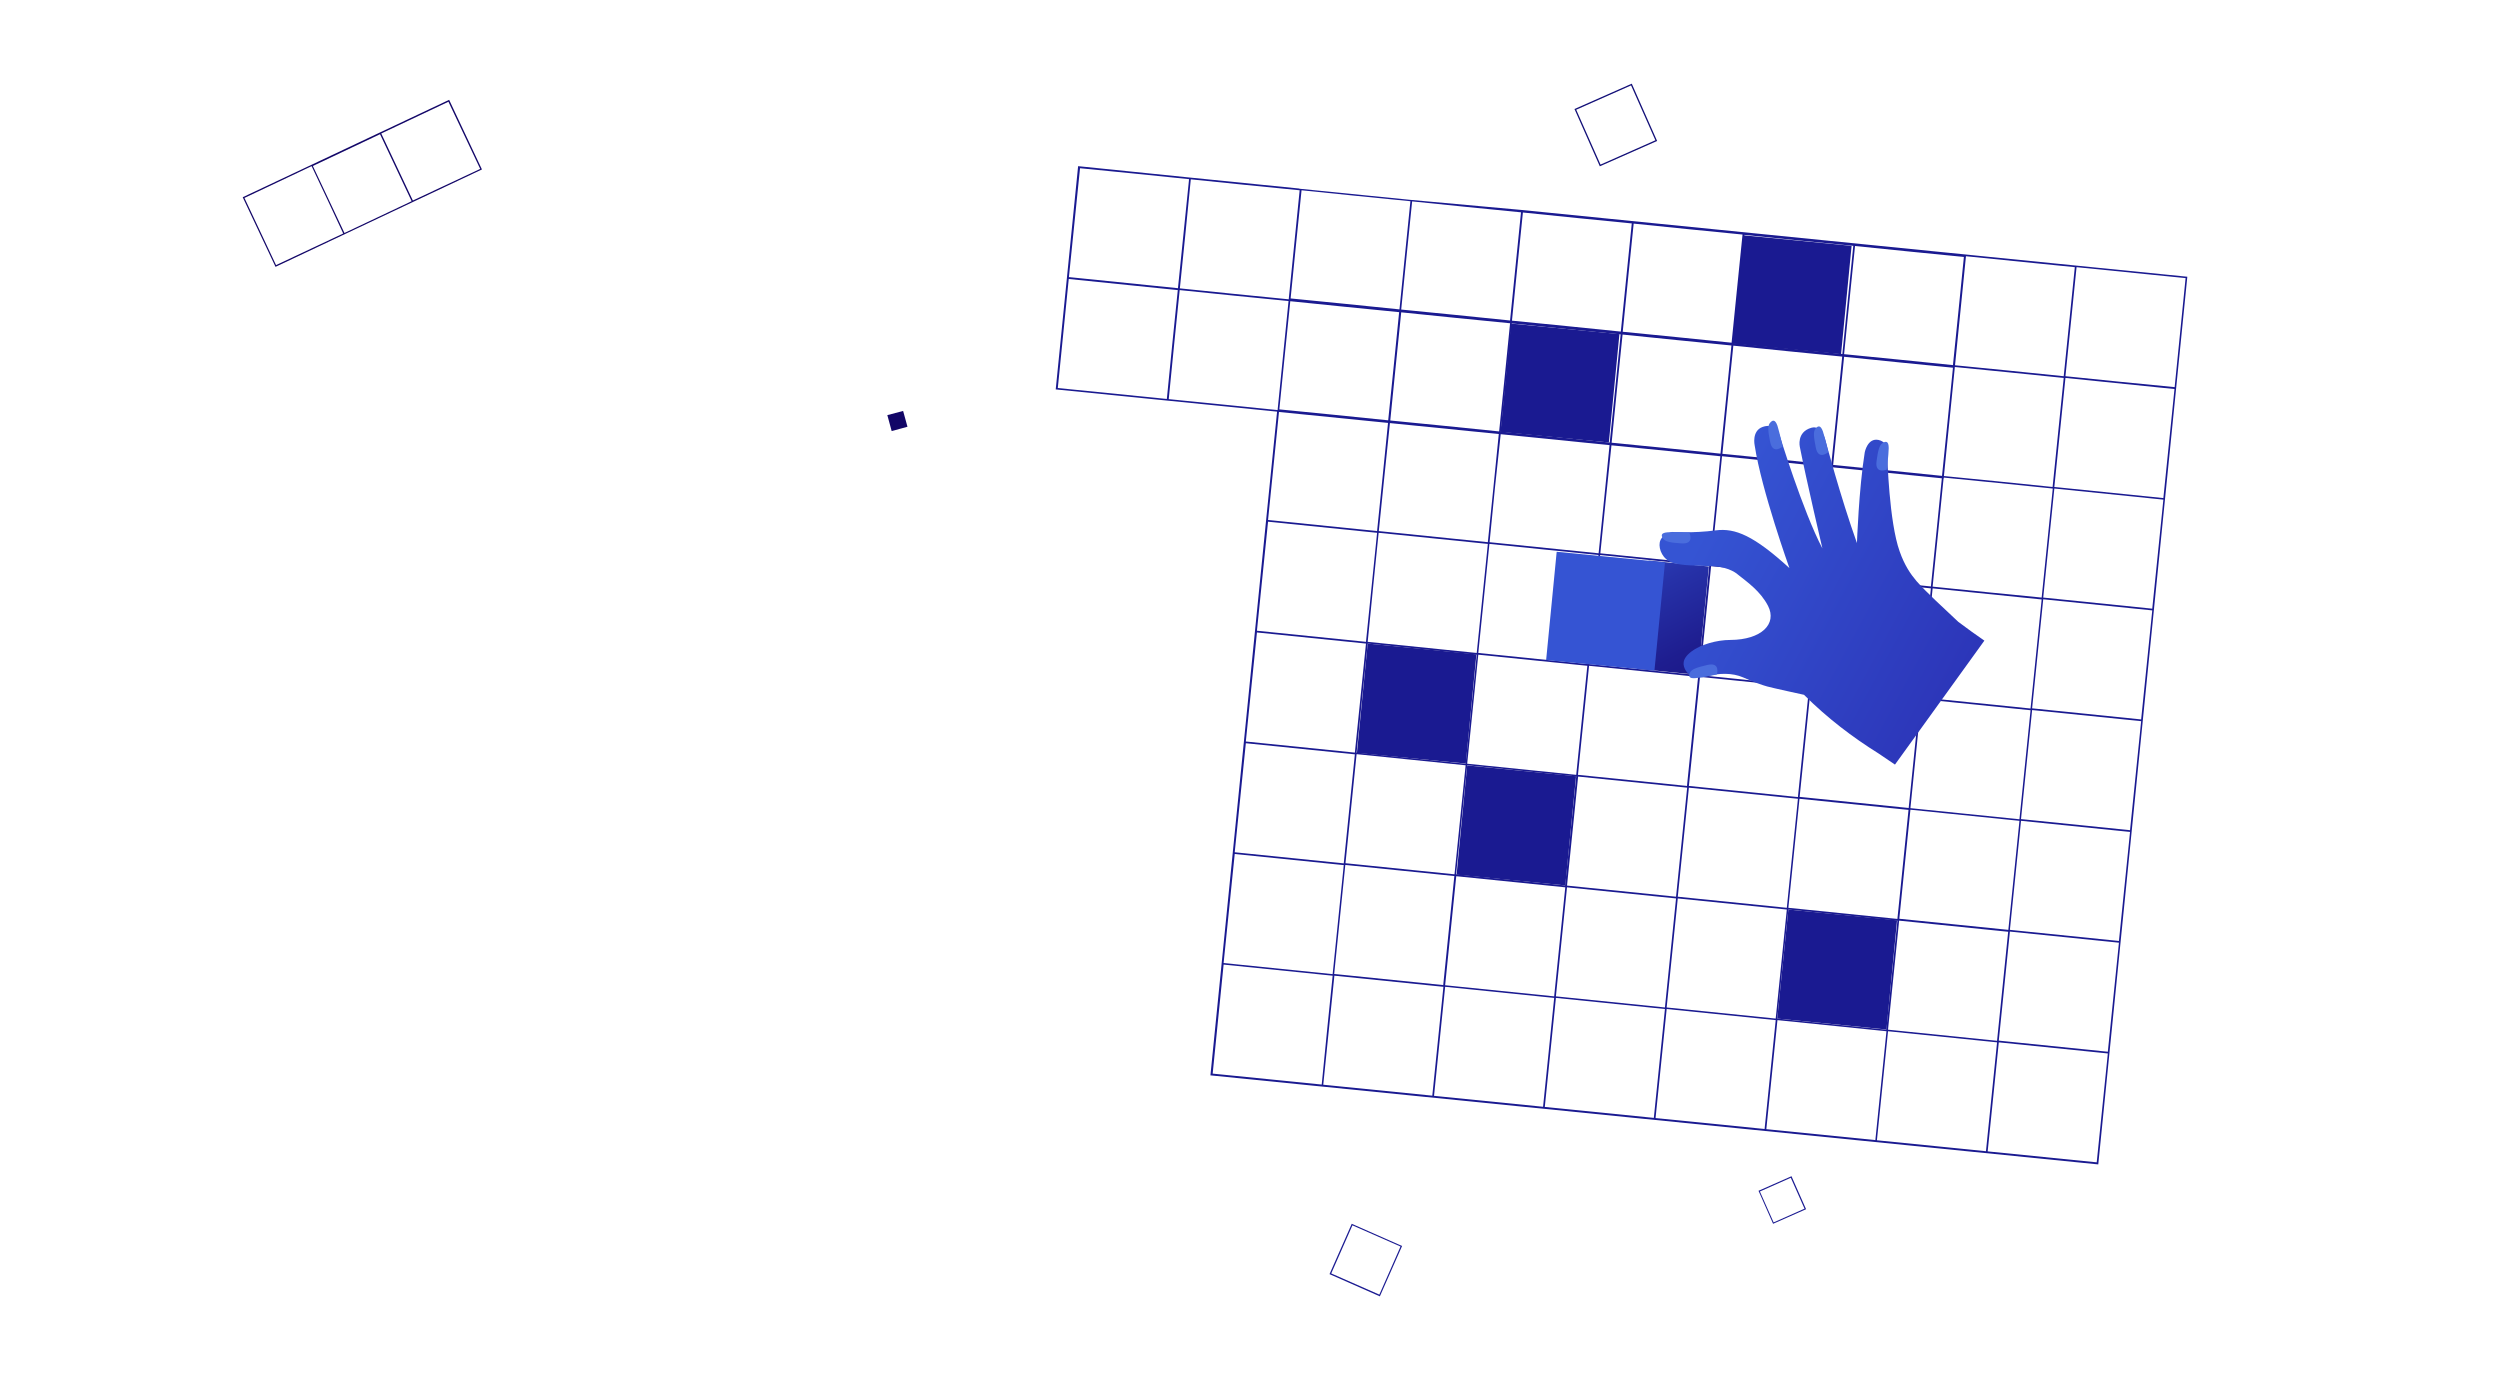 <svg xmlns="http://www.w3.org/2000/svg" id="Layer_8" x="0" y="0" version="1.1" viewBox="0 0 1440 800" xml:space="preserve"><style>.st0{fill:#1a1a91}.st7{fill:#4a6ddd}</style><path d="M1253.5 223.2l6.4-63.8-64.8-6.5-63.8-6.4-63.8-6.4-63.8-6.4-63.8-6.4-63.8-6.4-63.9-5.8-63.8-6.4.1-.1-63.7-6.4-31.4-3.2-32.4-3.3-6.5 64.8-6.4 63.8 64.8 6.5 62.7 6.3-6.4 63.3-6.4 63.8-6.4 63.8-6.4 63.8-6.4 63.8-6.4 63.8 64.8 6.5 63.8 6.4 63.8 6.4 63.8 6.4 63.8 6.4 63.8 6.4 63.8 6.4 63.8 6.4 6.5-64.8 6.4-63.8 6.4-63.8 6.4-63.8 6.4-63.8 6.4-63.8 6.4-63.7zm-230.1 41.3l-31.3-3.1 3.1-30.9 3.2-31.4 31.4 3.2 31.3 3.1-3.1 30.9-3.2 31.4-31.4-3.2zm-29.2-34.6l-3.2 31.4-31.4-3.2-31.3-3.1 3.1-30.9 3.2-31.4 31.4 3.2 31.3 3.1-3.1 30.9zm-63.8-6.4l-3.2 31.4-31.4-3.2-31.3-3.1 3.1-30.9 3.2-31.4 31.4 3.2 31.3 3.1-3.1 30.9zm-126.5-12.2l3.2-31.4 31.4 3.2 31.3 3.1-3.1 30.9-3.2 31.4-31.4-3.2-31.3-3.1 3.1-30.9zm124.3 45.2l62.7 6.3-3.1 30.9-3.2 31.4-31.4-3.2-31.4-3.2 3.2-31.4 3.2-30.8zm24.9 66.4l31.4 3.2-3.2 31.4-3.2 31.4-31.4-3.2-31.4-3.2 3.2-31.4 3.2-31.4 31.4 3.2zm-6.4 63.8l31.4 3.2-3.2 31.4-3.2 31.4-31.4-3.2-31.4-3.2 3.2-31.4 3.2-31.4 31.4 3.2zm29.3 34.6l3.2-31.4 31.4 3.2 31.4 3.2-3.2 31.4-3.2 31.4-31.4-3.2-31.4-3.2 3.2-31.4zm34.6-29.2l-31.4-3.2 3.2-31.4 3.2-31.4 31.4 3.2 31.4 3.2-3.2 31.4-3.2 31.4-31.4-3.2zm6.4-63.8l-31.4-3.2 3.2-31.4 3.1-30.9h.1l62.7 6.3-3.1 30.9-3.2 31.4-31.4-3.1zm70.2-57.4l-31.3-3.1 3.1-30.9 3.2-31.4 31.4 3.2 31.3 3.1-3.1 30.9-3.2 31.4-31.4-3.2zm-312.6-94.2l31.3 3.1-3.1 30.9-3.2 31.4-31.4-3.2-31.3-3.1 3.1-30.9 3.2-31.4 31.4 3.2zm89.8 73.4l62.7 6.3-3.1 30.9-3.2 31.4-31.4-3.2-31.4-3.2 3.1-31.4 3.3-30.8zm24.9 66.4l31.4 3.2-3.2 31.4-3.2 31.4-31.4-3.2-31.4-3.2 3.2-31.4 3.2-31.4 31.4 3.2zm-6.4 63.8l31.4 3.2-3.2 31.4-3.2 31.4-31.4-3.2-31.4-3.2 3.2-31.4 3.2-31.4 31.4 3.2zm-6.4 63.7l31.4 3.2-3.2 31.4-3.2 31.4-31.4-3.2-31.4-3.2 3.2-31.4 3.2-31.4 31.4 3.2zm29.3 34.7l3.2-31.4 31.4 3.2 31.4 3.2-3.2 31.4-3.2 31.4-31.4-3.2-31.4-3.2 3.2-31.4zm63.8 6.4l3.2-31.4 31.4 3.2 31.4 3.2-3.2 31.4-3.2 31.4-31.4-3.2-31.4-3.2 3.2-31.4zm63.7 6.4l3.2-31.4 31.4 3.2 31.4 3.2-3.2 31.4-3.2 31.4-31.4-3.2-31.4-3.2 3.2-31.4zm34.7-29.3l-31.4-3.2 3.2-31.4 3.2-31.4 31.4 3.2 31.4 3.2-3.2 31.4-3.2 31.4-31.4-3.2zm6.4-63.7l-31.4-3.2 3.2-31.4 3.2-31.4 31.4 3.2 31.4 3.2-3.2 31.4-3.2 31.4-31.4-3.2zm6.4-63.8l-31.4-3.2 3.2-31.4 3.1-30.9h.1l62.7 6.3-3.1 30.9-3.2 31.4-31.4-3.1zm47.3-155.8l-3.2 31.4-31.4-3.2-31.3-3.1 3.1-30.9 3.2-31.4 31.4 3.2 31.3 3.1-3.1 30.9zm-63.6-7.7l-3.3 32.7-31.4-3.2-31.3-3.1 3.1-30.9 3.2-31.4 31.4 3.2 31.3 3.1-3 29.6zm-63.8-6.5l-3.3 32.7-31.4-3.2-31.3-3.1 3.1-30.9 3.2-31.4 31.4 3.2 31.3 3.1-3 29.6zm-63.8-6.4l-3.3 32.7-31.4-3.2-31.3-3.1 3.1-30.9 3.2-31.4 31.4 3.2 31.3 3.1-3 29.6zm-63.8-6.4l-3.3 32.7-31.4-3.2-31.3-3.1 3.1-30.9 3.2-31.4 31.4 3.2 31.3 3.1-3 29.6zm-63.7-6.4l-3.3 32.7-31.4-3.2-31.3-3.1 3.1-30.9 3.2-31.4 31.4 3.2 31.3 3.1-3 29.6zm-8.8 98.2l62.7 6.3-3.1 30.9-3.2 31.4-31.4-3.2-31.4-3.2 3.2-31.4 3.2-30.8zm25 66.4l31.4 3.2-3.2 31.4-3.2 31.4-31.4-3.2-31.4-3.2 3.1-31.4 3.2-31.4 31.5 3.2zm-6.4 63.8l31.4 3.2-3.2 31.4-3.2 31.4-31.4-3.2-31.4-3.2 3.2-31.4 3.2-31.4 31.4 3.2zm-6.4 63.7l31.4 3.2-3.2 31.4-3.2 31.4-31.4-3.2-31.4-3.2 3.2-31.4 3.2-31.4 31.4 3.2zm-6.5 63.8l31.4 3.2-3.2 31.4-3.2 31.4-31.4-3.2-31.4-3.2 3.2-31.4 3.2-31.4 31.4 3.2zm29.3 34.7l3.2-31.4 31.4 3.2 31.4 3.2-3.2 31.4-3.2 31.4-31.4-3.2-31.4-3.2 3.2-31.4zm63.8 6.4l3.2-31.4 31.4 3.2 31.4 3.2-3.2 31.4-3.2 31.4-31.4-3.2-31.4-3.2 3.2-31.4zm63.8 6.4l3.2-31.4 31.4 3.2 31.4 3.2-3.2 31.4-3.2 31.4-31.4-3.2-31.4-3.2 3.2-31.4zm63.7 6.4l3.2-31.4 31.4 3.2 31.4 3.2-3.2 31.4-3.2 31.4-31.4-3.2-31.4-3.2 3.2-31.4zm63.8 6.4l3.2-31.4 31.4 3.2 31.4 3.2-3.2 31.4-3.2 31.4-31.4-3.2-31.4-3.2 3.2-31.4zm34.7-29.3l-31.4-3.2 3.2-31.4 3.2-31.4 31.4 3.2 31.4 3.2-3.2 31.4-3.2 31.4-31.4-3.2zm6.4-63.7l-31.4-3.2 3.2-31.4 3.2-31.4 31.4 3.2 31.4 3.2-3.2 31.4-3.2 31.4-31.4-3.2zm6.4-63.8l-31.4-3.2 3.2-31.4 3.2-31.4 31.4 3.2 31.4 3.2-3.2 31.4-3.2 31.4-31.4-3.2zm6.4-63.8l-31.4-3.2 3.2-31.4 3.1-30.9h.1l.1-.5 31.3 3.1 31.4 3.2-3.2 31.4-3.2 31.4-31.4-3.1zm6.4-63.8l-31.3-3.1 6.3-62.8 31.3 3.1 31.4 3.2-3.2 31.4-3.2 31.4-31.3-3.2zm6.4-63.8l-31.3-3.1 6.3-62.8 62.7 6.3-3.2 31.4-3.2 31.4-31.3-3.2zM685.9 103.3l31.4 3.2 31.3 3.1-6.3 62.8-31.3-3.1-31.4-3.2 3.2-31.4 3.1-31.4zm-63.8-6.4l31.4 3.1 31.4 3.2-3.2 31.4-3.2 31.4-31.4-3.2-31.4-3.2 6.4-62.7zm50 132.9l-62.8-6.3 6.3-62.8 31.4 3.2 31.4 3.2-3.2 31.4-3.1 31.3zm4.2-31.3l3.2-31.4 31.4 3.2 31.3 3.1-6.3 62.8-62.7-6.3 3.1-31.4zm60.4 38.8l62.8 6.3-3.1 30.9-3.2 31.4-31.4-3.2-31.4-3.2 6.3-62.2zm-6.3 63.2l31.4 3.2 31.4 3.2-3.2 31.4-3.2 31.4-31.4-3.2-31.4-3.2 6.4-62.8zm-6.4 63.8l31.4 3.2 31.4 3.2-3.2 31.4-3.2 31.4-31.4-3.2-31.4-3.2 6.4-62.8zm-6.4 63.8l31.4 3.2 31.4 3.2-3.2 31.4-3.2 31.4-31.4-3.2-31.4-3.2 6.4-62.8zm-6.4 63.8l31.4 3.2 31.4 3.2-3.2 31.4-3.2 31.4-31.4-3.2-31.4-3.2 6.4-62.8zm50.1 132.8l-62.8-6.3 6.3-62.8 31.4 3.2 31.4 3.2-3.2 31.4-3.1 31.3zm63.7 6.4l-62.8-6.3 3.2-31.4 3.2-31.4 31.4 3.2 31.4 3.2-3.2 31.4-3.2 31.3zm63.8 6.4l-62.8-6.3 3.2-31.4 3.2-31.4 31.4 3.2 31.4 3.2-3.2 31.4-3.2 31.3zm63.8 6.4l-62.8-6.3 3.2-31.4 3.2-31.4 31.4 3.2 31.4 3.2-3.2 31.4-3.2 31.3zm63.8 6.4l-62.8-6.3 3.2-31.4 3.2-31.4 31.4 3.2 31.4 3.2-3.2 31.4-3.2 31.3zm63.8 6.4l-62.8-6.3 3.2-31.4 3.2-31.4 31.4 3.2 31.4 3.2-3.2 31.4-3.2 31.3zm63.7 6.4l-62.8-6.3 3.2-31.4 3.2-31.4 31.4 3.2 31.4 3.2-3.2 31.4-3.2 31.3zm63.8 6.4l-62.8-6.3 3.2-31.4 3.2-31.4 31.4 3.2 31.4 3.2-6.4 62.7zm6.4-63.7l-31.4-3.2-31.4-3.2 3.2-31.4 3.2-31.4 31.4 3.2 31.4 3.2-6.4 62.8zm6.4-63.8l-31.4-3.2-31.4-3.2 3.2-31.4 3.2-31.4 31.4 3.2 31.4 3.2-6.4 62.8zm6.4-63.8l-31.4-3.2-31.4-3.2 3.2-31.4 3.2-31.4 31.4 3.2 31.4 3.2-6.4 62.8zm6.4-63.8l-31.4-3.2-31.4-3.2 3.2-31.4 3.2-31.4 31.4 3.2 31.4 3.2-6.4 62.8zm6.4-63.8l-31.4-3.2-31.4-3.2 3.2-31.4 3.2-31.4 31.4 3.2 31.4 3.2-6.4 62.8zm6.4-63.7l-31.4-3.2-31.4-3.2 3.2-31.4 3.2-31.4 31.4 3.2 31.4 3.2-6.4 62.8zm-25-67l-31.4-3.2 3.2-31.4 3.2-31.4 62.8 6.3-6.3 62.8-31.5-3.1z" class="st0"/><path fill="#120668" d="M237.8 115.5l-9.1-19.3-9.1-19.3 38.7-18.3 18.3 38.7-38.8 18.2zm-.7.4l-38.7 18.3-9.1-19.3-9.1-19.3 38.7-18.3 9.1 19.3 9.1 19.3zm-39.4 18.6L159 152.7 140.8 114l38.7-18.3 9.1 19.3 9.1 19.5zm21.6-58.4l-39.4 18.6-40.1 18.9 18.9 40.1 78.8-37.2 40.1-18.9-18.9-40.1-39.4 18.6z"/><path d="M766.8 733.5l12.2-27.7 27.7 12.2-12.2 27.7-27.7-12.2zm40.8-15.8l-29-12.8-12.8 29 29 12.8 12.8-29z" class="st0"/><path fill="#110e77" d="M921.9 94.8l-14-31.6 31.6-14 14 31.6-31.6 14zm-.4 1l33-14.6-14.6-33-33 14.6 14.6 33z"/><path d="M1021.6 704.1l-7.9-17.8 17.8-7.9 7.9 17.8-17.8 7.9zm-.3.8l19-8.4-8.4-19-19 8.4 8.4 19z" class="st0"/><path fill="#120667" fill-rule="evenodd" d="M513.6 248.3l9.1-2.5-2.5-9.1-9.1 2.4 2.5 9.2z" clip-rule="evenodd"/><linearGradient id="SVGID_1_" x1="984.487" x2="939.154" y1="403.833" y2="492.722" gradientTransform="matrix(1 0 0 -1 0 800)" gradientUnits="userSpaceOnUse"><stop offset="0" stop-color="#1b1686"/><stop offset=".248" stop-color="#1e1d8f"/><stop offset=".654" stop-color="#2631a8"/><stop offset="1" stop-color="#2f46c2"/></linearGradient><path fill="url(#SVGID_1_)" d="M943.5 385.3l34.6 3.4 6.2-62.4-34.7-3.4z"/><path fill="#3554d3" d="M894 320.7h62.7v62.7H894z" transform="matrix(.097 -.995 .995 .097 484.755 1238.63)"/><path d="M867.7 189.2h62.7v62.7h-62.7z" class="st0" transform="matrix(.097 -.995 .995 .097 591.893 1093.782)"/><path d="M844.3 439.8l-62.7-6.1 6.2-63 62.6 6.2zM901.6 510l-62.6-6.2 6.1-62.9 62.7 6.2zM1086.6 593l-62.9-6.3 6.4-62.8 62.6 6.2z" class="st0"/><g><path d="M1001.5 138.3h62.7V201h-62.7z" class="st0" transform="matrix(.097 -.995 .995 .097 763.297 1180.996)"/></g><g><linearGradient id="SVGID_2_" x1="930.706" x2="1178.706" y1="275.897" y2="245.674" gradientTransform="scale(1 -1) rotate(-21.439 -557.55 -154.552)" gradientUnits="userSpaceOnUse"><stop offset="0" stop-color="#3554d3"/><stop offset="1" stop-color="#2828ad"/></linearGradient><path fill="url(#SVGID_2_)" d="M1143 369c-4.9-3.4-10-7-15-10.8-9-8.5-18.2-16.8-24.1-23.5-3.4-4-6.9-9.1-9.7-17.1-6.1-16.9-7.1-54.7-7.1-54.7s1.7-8-5.1-9.5c-6.3-1.3-7.9 7.1-7.9 7.1-3.4 21-4.5 52.3-4.5 52.3-9.5-26.6-18.1-59-18.1-59s-2-9.2-8.2-7.4c-8.6 2.5-6.6 11-6.6 11 3.7 18.8 13 58.5 13 58.5-11.4-21.8-24.7-65.4-24.7-65.4s-2.4-7.2-9.7-4.6c-6.5 2.3-4.6 10.7-4.6 10.7 3.9 25.7 20 70.6 20 70.6-20.4-18.6-31.2-23.2-42.5-21.7-12.8 1.7-25.1.9-25.1.9s-6.3 1.4-7.1 6.1c-.7 3.9 1.8 9.8 7.3 11.6 5.9 1.9 14.4 1.6 23.3 2 10 .5 14.5 4.9 14.5 4.9 5.5 4.4 12.9 9.5 17.3 18 5.3 10.4-3.8 19.5-21.7 19.6-8 0-17.2 2.7-22.5 6.7-5.9 4.5-4.7 8.2-3.4 10.6 1.4 2.6 5.1 5.6 12.5 3.6 6.5-1.8 14.5-2.1 20.8.7 5.8 2.6 11.2 4.5 13.8 5.2 2.8.8 21.2 4.8 21.2 4.8 13.5 13.5 28.2 24.6 42.8 33.7 3 2 6.2 4.2 9.6 6.5L1143 369z"/><path d="M988.9 388.5s2.3-7.3-5.4-5.5c-5.9 1.4-9.2 2.4-10.1 4.5-.8 1.8-.8 3.5 3.3 3.1 4.3-.4 12.2-2.1 12.2-2.1zM973 306.7s3.4 6.8-4.4 6.3c-6.1-.4-9.4-.9-10.7-2.8-1.1-1.7-1.4-3.3 2.7-3.6 4.4-.3 12.4.1 12.4.1zM1026.8 257.2s-5.7 5-7.2-2.7c-1.2-6-1.6-9.4 0-11 1.3-1.5 2.8-2.2 4.2 1.7 1.3 4.2 3 12 3 12zM1053.1 260.4s-5.7 5.1-7.2-2.6c-1.2-6-1.6-9.3-.1-11 1.3-1.5 2.8-2.2 4.2 1.7 1.3 4.1 3.1 11.9 3.1 11.9zM1086.8 270.5s-7 2.9-5.9-4.9c.8-6 1.6-9.4 3.6-10.5 1.7-1 3.4-1.2 3.4 3-.1 4.4-1.1 12.4-1.1 12.4z" class="st7"/></g></svg>

